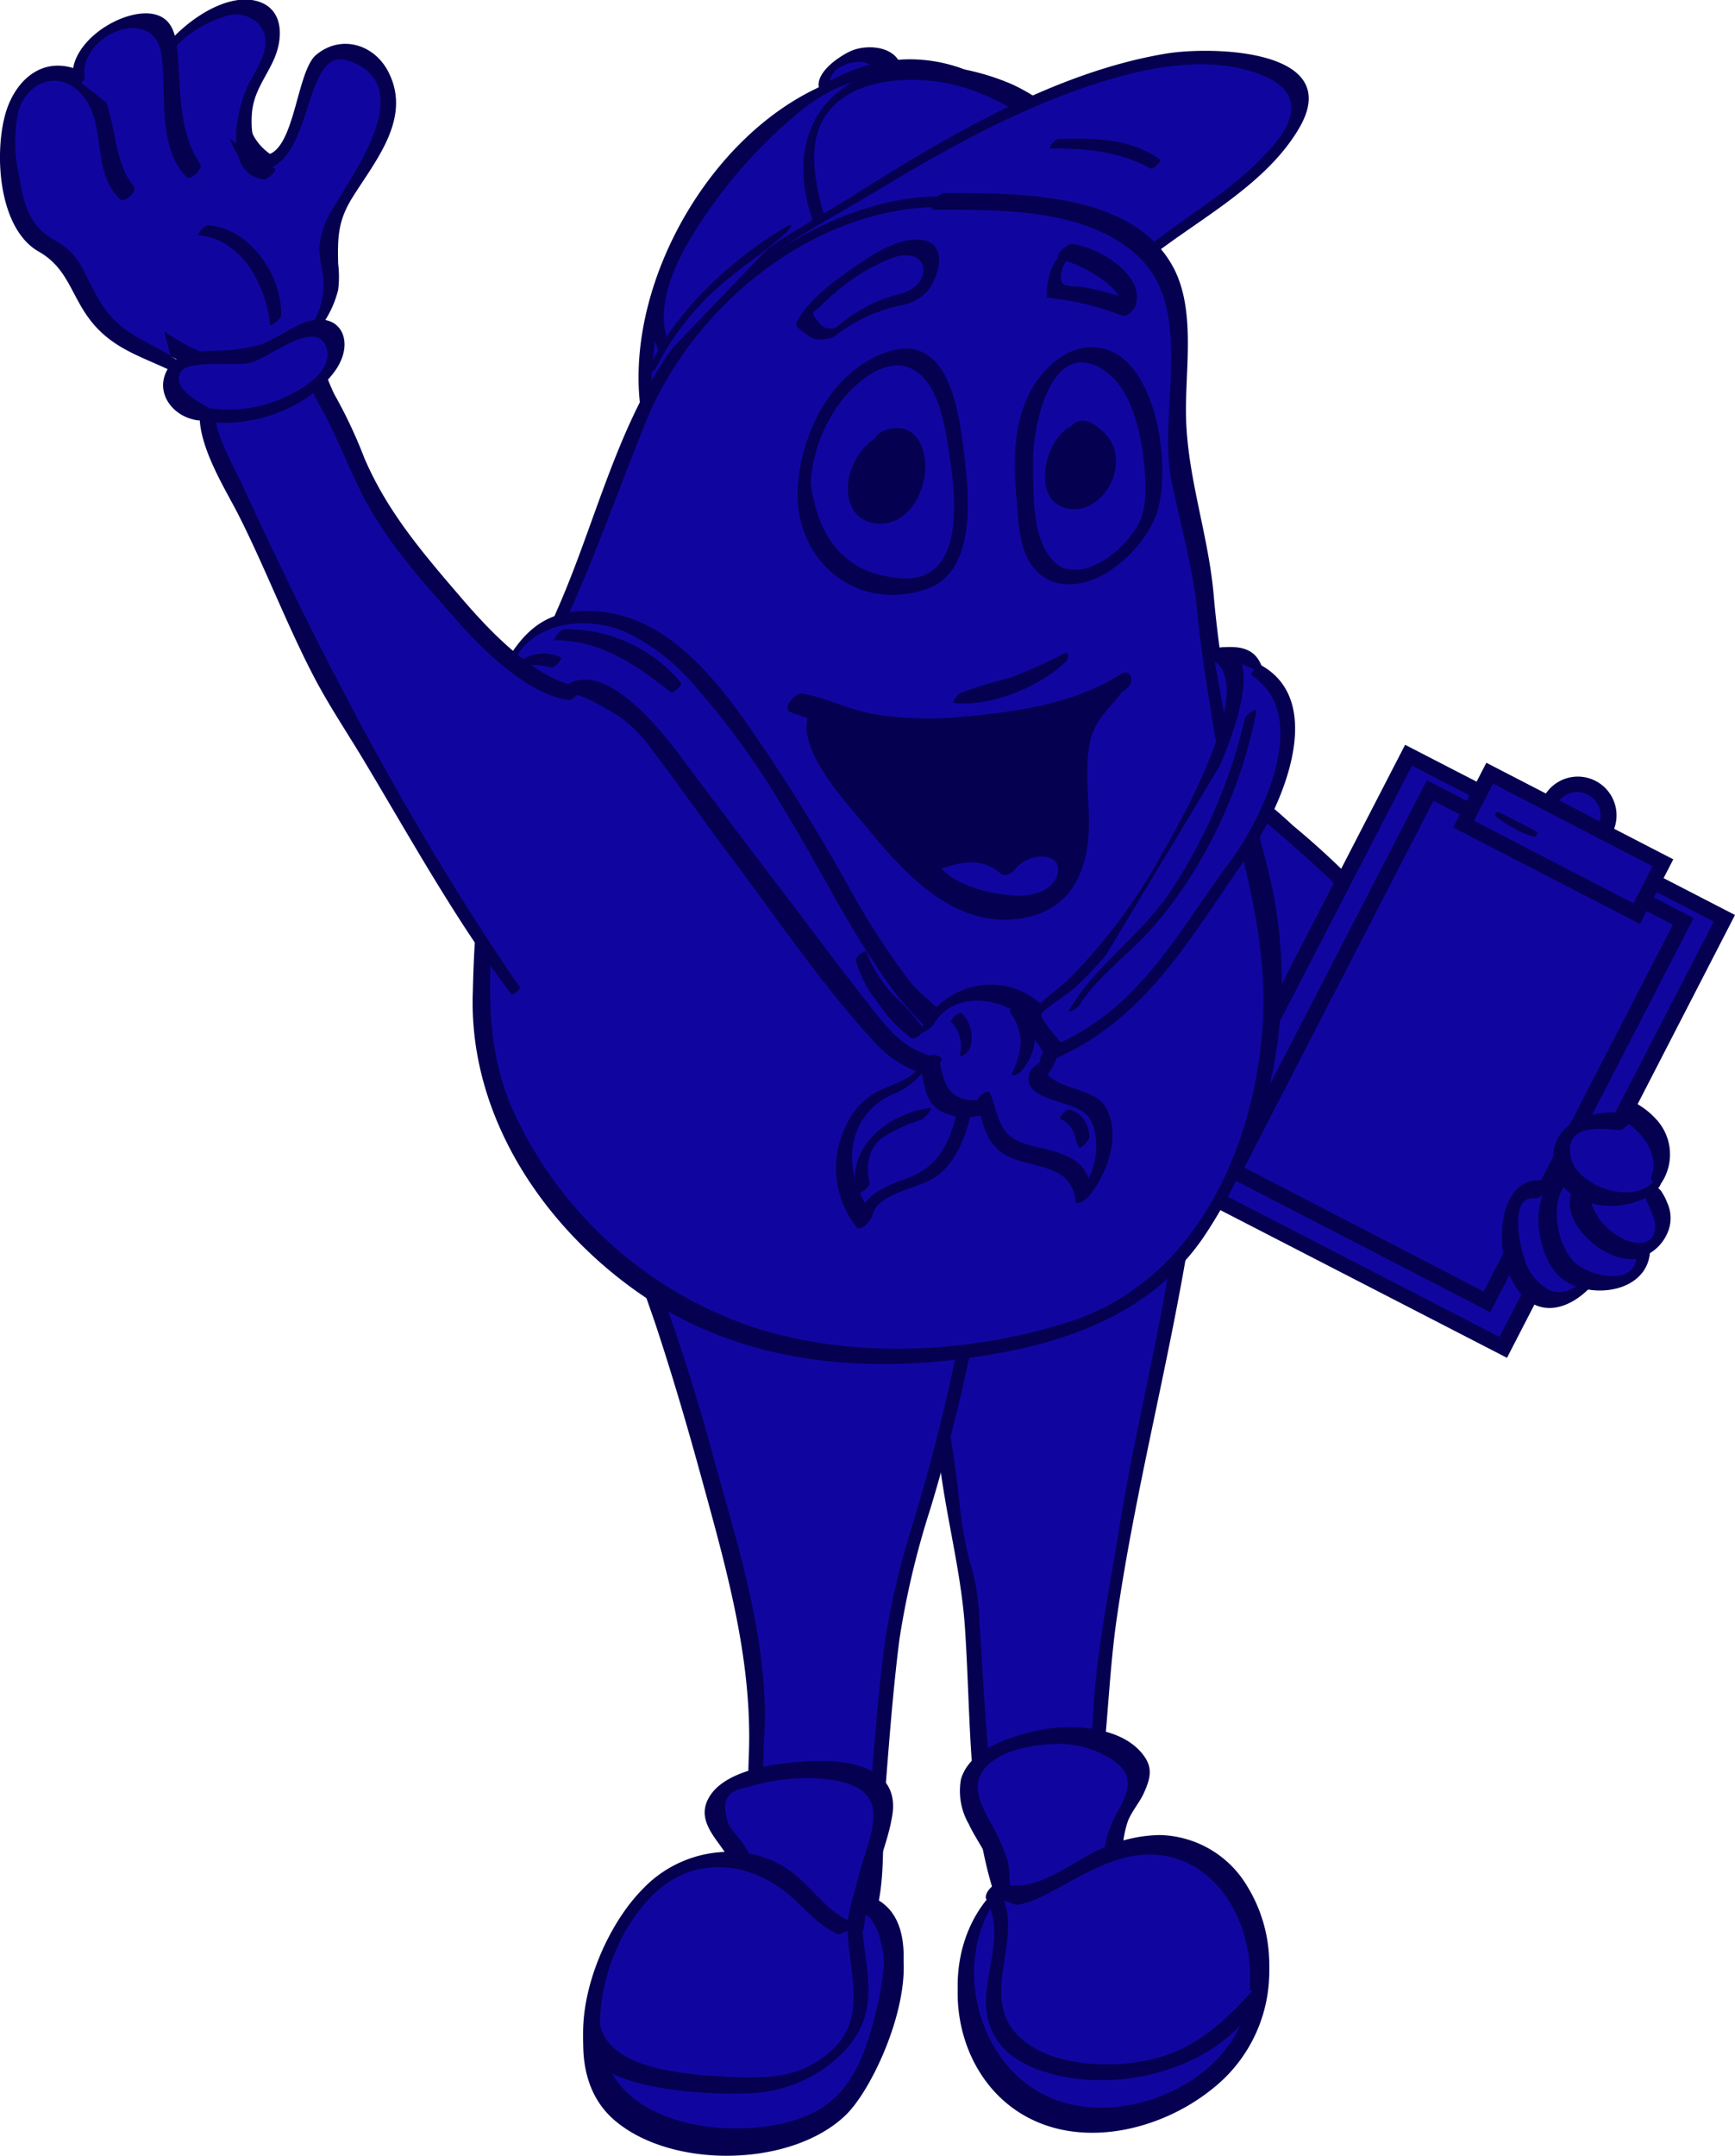 <svg id="Icons" xmlns="http://www.w3.org/2000/svg" viewBox="0 0 168.09 208.74"><defs><style>.cls-1{fill:#10069f;}.cls-2{fill:#050050;}</style></defs><title>og-tour-mobile</title><path class="cls-1" d="M156.72,116.14c5.61.49,5.44-6.24,1.37-8.28-3.35-1.82-8.21-2.64-11.76-.84a15.69,15.69,0,0,0-4,3.77"/><path class="cls-2" d="M156.21,116.75a5,5,0,0,0,4.15-8.47c-2.48-2.69-7.49-3.51-10.91-3s-5.68,2.65-7.81,5.23c-1,1.18.61,1.46,1.35.55,3.54-4.35,8.21-5.13,13.25-3a6.24,6.24,0,0,1,3.52,3c1,2.12.3,4.38-2.62,4.47-.39,0-1.36,1.18-.92,1.22Z"/><path class="cls-1" d="M133.82,117.4c.73,2.54,2.77,3.9,4.76,4.81"/><path class="cls-2" d="M133.17,117.87c.24,2.52,2.61,4.21,4.72,5.22.8.38,2.3-1.36,1.37-1.78a10.52,10.52,0,0,1-2.86-1.72,10.76,10.76,0,0,1-2-2.76c-.24-.42-1.28.7-1.24,1Z"/><path class="cls-1" d="M134.77,112.23c-1.27.18-2,1.81-1.63,3.27.54,2.36,3.81,3.27,5.81,3.45,2.54.36,5.9,0,7.17-2.36.73-1.27,1.72-3.63-.91-5.08"/><path class="cls-2" d="M135,111.61a3.77,3.77,0,0,0-2.4,5.08c1.19,2.58,5,3.15,7.51,3.16s5.26-.91,6.69-3.27c1.21-2,1.51-4.77-1.06-5.77-.45-.17-1.66.89-1.25,1.32,1.22,1.26,1.93,2.34,1.05,4.08s-3,2.09-4.85,2.05a11.94,11.94,0,0,1-4-.73,5.62,5.62,0,0,1-1.76-1c-.69-.63-2.29-3-.42-3.7.45-.16,1.41-1.53.53-1.23Z"/><path class="cls-1" d="M135.48,122c3.7-.95,6.42.4,4.79,3.08"/><path class="cls-2" d="M135.08,122.61c1.32-.2,2.92-.46,4.12.29a1.43,1.43,0,0,1,.73,1c.09.6-.35,1.09-.35,1.68,0,.29.49.1.59,0,1.26-.76,2-2.81.72-3.92s-3.64-.77-5.15-.27c-.29.1-1.3,1.27-.66,1.17Z"/><path class="cls-1" d="M150.18,116.26c0-1.58,1.51-3.19,2.89-1.78"/><path class="cls-2" d="M150.63,116c.09-.34.28-1.06.64-1.25s.87.34,1.25.41,1.34-.65,1.23-1.15a1.26,1.26,0,0,0-1.23-.79,2.47,2.47,0,0,0-1.54.56,2.84,2.84,0,0,0-1.27,2.88c.1.32.89-.5.93-.67Z"/><path class="cls-1" d="M112.57,72.37c1.33,1.21,3,1.57,4.48,2.42a30.92,30.92,0,0,1,7.14,5.2c2.66,2.54,5.81,4.72,8.1,7.5a58.85,58.85,0,0,1,6.41,8.83c1.21,2.3,6.41,12.46,6.29,15.6s-3.63,4.11-6.41,3.14c-2.42-.85-3.75-3.51-5.32-5.44-4.23-5-10-6.53-15.85-8.83"/><path class="cls-2" d="M112.09,72.82c2.86,2.21,6.34,3.29,9.17,5.65s6,5.08,8.77,7.82c4.94,4.93,8.38,10.9,11.24,17.19,1,2.25,2.53,4.91,2.82,7.4a3.44,3.44,0,0,1-4.55,3.67c-2-.58-3-2-4.21-3.56-4.61-6-10.52-8.16-17.38-10.83-.49-.19-1.63,1.08-1.09,1.29,4.53,1.76,9.38,3.22,13.22,6.32,2.82,2.28,4.45,6.66,8,8,4.92,1.81,8.5-2.22,7.16-6.84a57.9,57.9,0,0,0-9.32-18.27,76.67,76.67,0,0,0-10.67-10.73,40.08,40.08,0,0,0-5.93-4.64c-2-1.2-4.35-1.92-6.23-3.31-.28-.21-1.16.74-1,.9Z"/><rect class="cls-1" x="117.67" y="84.58" width="46.76" height="34.44" transform="translate(-14.1 180.45) rotate(-62.7)"/><path class="cls-2" d="M146,131.48,114,115l22.13-42.88L168.09,88.6ZM116,114.35l29.27,15.11,20.76-40.22L136.8,74.14Z"/><rect class="cls-1" x="120.57" y="87.51" width="41.47" height="27.59" transform="translate(-13.52 180.41) rotate(-62.7)"/><path class="cls-2" d="M144.38,127.06l-25.84-13.34,19.7-38.17,25.84,13.34Zm-23.83-14,23.19,12,18.33-35.52-23.19-12Z"/><circle class="cls-1" cx="152.85" cy="78.95" r="3" transform="translate(12.59 178.56) rotate(-62.7)"/><path class="cls-2" d="M152.84,82.7a3.75,3.75,0,1,1,3.34-2A3.72,3.72,0,0,1,152.84,82.7Zm0-6a2.26,2.26,0,1,0,1,.25A2.26,2.26,0,0,0,152.85,76.69Z"/><rect class="cls-1" x="148.67" y="72.22" width="5.54" height="18.89" transform="translate(9.42 178.79) rotate(-62.7)"/><path class="cls-2" d="M158.89,89.47l-18.11-9.35L144,73.86l18.11,9.35Zm-16.09-10,15.45,8,1.85-3.59-15.45-8Z"/><path class="cls-1" d="M144.9,78.81h0a22.59,22.59,0,0,0,4,2.08h0"/><path class="cls-2" d="M144.9,78.81l.11-.18h.07l.07,0,.13.06.26.12.51.25,1,.51,1,.52.49.26.25.13.13.07.06,0,0,0h0l-.09.22-.09.22h-.06l-.07,0-.14,0-.28-.08-.55-.2c-.36-.14-.7-.32-1-.49s-.67-.38-1-.59l-.47-.33-.23-.18-.11-.09-.05,0,0,0h0Z"/><path class="cls-1" d="M79.88,8.26c-.27-1.18,1.81-2.63,3-2.9,1.91-.36,2.45.54,3.63,1.18"/><path class="cls-2" d="M80.41,7.86c.1-1.41,2.29-2.09,3.42-1.8.86.23,1.4,1.06,2.29,1,.35,0,1.15-.71,1-1.09-.82-1.59-3.36-1.66-4.76-1-1.14.54-3.45,2.1-3,3.65.12.38,1-.54,1-.81Z"/><path class="cls-1" d="M62.56,38.66c-.91-11.07,6.71-24.47,15.66-29.06,10.4-5.32,24.68-2.18,28.55,9.92a6.38,6.38,0,0,1,.24,1.69"/><path class="cls-2" d="M63.08,38.25C63,26.26,69.86,12,82.22,8.65c9.34-2.55,23,1.88,24,13.11.06.68,1.62-.4,1.61-1-.1-5.49-5.1-10.45-9.79-12.6a22.74,22.74,0,0,0-17.43-.25C69.17,12.35,60.68,27,62,39.06c0,.3,1.06-.46,1.05-.81Z"/><path class="cls-1" d="M87.41,121.6c3.27,10.91,4.24,18.64,5.56,29,.14,1.13.83,1.93,1,3.14.48,4.84,1.3,26.07,3.72,30.66,4.84,8.71,8.5-11.07,8.74-14.94.48-6,.48-11.25,2.3-18.39,1.4-10.81,3.63-16.45,5.93-31.93"/><path class="cls-2" d="M86.91,122a163.83,163.83,0,0,1,4.28,20.84c.71,5,2,9.95,2.31,15,.56,8.32.26,17.71,2.88,25.71,2,6.12,5.93,3.24,7.72-1.13,3.29-8,2.87-16.61,4-25.05,1.81-12.95,5.25-25.63,7.28-38.55.13-.84-1.5.16-1.6.8-1.39,9.6-3.86,19-5.38,28.54-.88,5.52-2,10.9-2.42,16.5a82.48,82.48,0,0,1-1.12,10.29c-.6,3-1.16,7.37-3.12,9.87-2.64,3.36-4.22-3-4.6-4.94-1.52-7.66-1.75-15.59-2.29-23.37a20.21,20.21,0,0,0-.74-4.8c-1-3.15-1.13-6.57-1.6-9.84a132.42,132.42,0,0,0-4.65-20.62c-.09-.29-1.08.47-1,.78Z"/><path class="cls-1" d="M61.29,117.25c0,3.14,1,4.34,1.81,7.14,1.27,4.17,2.88,8.33,4,12.22,1.21,4.84,2.66,9.68,3.87,14.27,1.21,5.56,2.42,10.16,2.42,16,0,4.84-1.44,13.22,5.81,12.82.87,0,4.61,7.76,4.78,6.32.64-5.35,1.88-26.34,3.08-30.93,1.27-6.35,5.2-16.15,7.38-30.06"/><path class="cls-2" d="M60.77,117.65c.11,3.9,1.82,7.7,3,11.38,1.52,4.65,2.88,9.29,4.17,14,2.36,8.61,4.85,17.23,4.63,26.24-.09,3.59-.69,9.34,3.6,10.82,1,.35,2.13.12,3,.75s1.34,2,1.83,2.84,1.41,3.2,2.49,3.17a1.55,1.55,0,0,0,1.13-.93c1.26-3.28.8-8.11,1.07-11.58.42-5.21.79-10.43,1.45-15.61a81.91,81.91,0,0,1,3-12.65,179,179,0,0,0,5.07-21.47c.12-.77-1.4.21-1.49.77a183.85,183.85,0,0,1-5.25,22.07,77.87,77.87,0,0,0-2.72,11.4c-.65,4.8-1,9.65-1.39,14.48-.2,2.51-.4,5-.6,7.54-.13,1.6.07,4-.51,5.49l1.13-.93c-.66,0-2.39-3.67-2.71-4.18-1.33-2.11-1.32-1.92-3.57-2.37-5.57-1.1-3.89-9.24-4-13.28-.16-8.5-2.87-16.77-5.09-24.9-1.17-4.28-2.44-8.46-3.89-12.65-1.25-3.59-3.07-7.39-3.31-11.21,0-.26-1,.43-1,.8Z"/><path class="cls-1" d="M73.14,186.68c.73-2.42-.6-5.44-1.81-7.5-.73-1.33-2.54-2.66-2.3-4.35s2.66-2.3,4.11-2.66a17.88,17.88,0,0,1,9.43-.36c4.11,1,3.39,3.87,2.18,7a29.75,29.75,0,0,0-1.33,5.44c-.12,1-.24,1.94-.36,2.78,0,.24-.36,2.3,0,1.45"/><path class="cls-2" d="M73.66,186.36A10.58,10.58,0,0,0,72,178.55c-.38-.64-1.25-1.37-1.47-2.08-.95-3,.79-3.15,2.34-3.54a18.52,18.52,0,0,1,8-.54c5.93,1.07,3.31,5.26,2.29,9.36-.46,1.86-1.72,5.62-1,7.48.27.69,1.4-.4,1.5-.76l.1-.35c.15-.53-.64-.15-.77-.06l-.18.12.86.29a46.41,46.41,0,0,0,.64-4.62c.43-2.78,1.71-5.34,2.14-8.09.75-4.73-4.42-5.43-8.11-5.22-2.81.16-8.2.71-9.73,3.65-.77,1.48-.11,2.73.79,4,1.9,2.6,3.77,5.45,3.25,8.85-.07.46,1-.33,1-.64Z"/><path class="cls-1" d="M97.09,184.86c-.12-1.45.36-2.66-.12-4.11a34,34,0,0,0-2.3-4.72c-1.45-3.27-1.33-5.2,2.3-6.65,2.78-1.21,6.53-1.94,9.43-.85,1.21.48,3.75,1.69,4.11,3,.36,1.81-2.18,4.23-2.42,5.93a8,8,0,0,0,0,3.39"/><path class="cls-2" d="M97.66,184.43a14.06,14.06,0,0,0,0-4.18,23.08,23.08,0,0,0-2-4.31c-.79-1.64-1.48-3.09-.33-4.61,1.36-1.8,4.62-2.39,6.8-2.46a9.58,9.58,0,0,1,4.87,1.08c2.43,1.27,2.82,2.65,1.53,5-1.15,2.07-2,4.09-1.2,6.5.24.67,1.49-.49,1.48-.92a9.82,9.82,0,0,1,.47-4.21c.41-1,1.13-1.78,1.56-2.74.5-1.13.85-2.17.17-3.28-2-3.24-7.4-3.42-10.59-2.71-2.59.57-6.47,1.78-7.32,4.7a6.4,6.4,0,0,0,.76,4.34c.59,1.28,1.47,2.42,2,3.73.69,1.68.52,3.2.62,5,0,.36,1.13-.49,1.15-.87Z"/><path class="cls-1" d="M64.43,34c-3.87-7.5,9.92-22.26,15.72-25.64,10.16-5.81,20.56,2.18,25.64,10.4,1,1.21.48,2.42,1.21,1.94"/><path class="cls-2" d="M64.9,33.59c-1.88-4.3,1.16-9.44,3.53-12.87a46.82,46.82,0,0,1,9.39-10.18c10.36-8.17,23.45.42,28.09,10.78.09.21.27.21.48.16l.36-.1c.37-.1,1.48-1.45.7-1.35.13,0-4.92-7.06-5.46-7.6a23.83,23.83,0,0,0-9.08-5.9c-5.76-1.92-11.29-.17-15.82,3.57C71.28,14.9,60,26,64,34.46c.08.16,1.08-.54.93-.87Z"/><path class="cls-1" d="M79.67,22.17c-1.94-5.08-2.9-11.13,3.63-14,9.92-4.35,22.26,4.6,21.29,10.16"/><path class="cls-2" d="M80.12,21.82c-.79-2.66-1.68-5.91-1-8.68C80.65,7.35,88.45,7.07,93,8.36c4.82,1.36,10.57,5,10.88,10.45,0,.63,1.32-.59,1.39-.88.85-3.41-2.91-6.7-5.38-8.35A18.38,18.38,0,0,0,87.16,6.46c-8.79,1.34-11.22,8.6-7.93,16.12.06.14,1-.52.88-.76Z"/><path class="cls-1" d="M96.49,184.14c-4,4.11-3.51,9.92-1.21,14.88,2.78,5.69,8.59,7.5,14.51,6.17,5.56-1.21,11-5.2,12.1-11.13,1.09-6.65-2.66-14.76-10-14.76-3.27,0-6.41,1.69-9.19,3.27-1.69,1.09-4.23,2.54-6.17,1.33"/><path class="cls-2" d="M96.27,183.91c-5.2,5.35-4.47,15.13,1.39,19.86s14.56,2.8,19.9-1.59a14.42,14.42,0,0,0,3.3-18.76,10.1,10.1,0,0,0-8.52-5,14,14,0,0,0-5.25,1.14c-2.84,1.12-6.81,4.72-9.92,3.5-.82-.32-2.3,1.41-1.37,1.77,2.24.88,4,.19,6-.9,3.54-1.85,7.1-4.31,11.31-3.45,6.44,1.31,9.32,9.58,7.44,15.34-2.32,7.13-12.33,11-19,7.94-7.09-3.22-9.45-13.5-4.72-19.51.54-.69-.07-.82-.57-.3Z"/><path class="cls-1" d="M83.34,186.58c0,.51-.3,1-.3,1.53-3.44-.28-5.42-4.91-8.85-6.22-7.16-2.62-12.36,1.69-14.71,7.31-1.76,4.34-3.82,10.72.17,14.85,3.7,3.87,12.89,4.62,18.36,2.61,5.76-2.26,6.81-7.66,8-12.51.31-2.3,1.19-5.37-.52-7.17-1.71-2.06-2.39-1.52-1.53-1"/><path class="cls-2" d="M82.86,186.89q-.24.78-.42,1.58l1.11-.93c-2.83-.63-4.26-3-6.34-4.77a9.89,9.89,0,0,0-5.66-2.33,11.55,11.55,0,0,0-9.35,3.66c-4.67,4.75-8.67,16.06-2.67,21.2,5.53,4.75,17.09,4.58,22.37-.46,3.55-3.38,9.29-17.43,2.49-20.09-.51-.2-1.28.53-1.39,1l-.09.39a.28.28,0,0,0,.17.32l.34.2c.41.24,1.55-.87,1.2-1.27l-.23-.37-1.23,1.31c1.86-.14,2.53,3.78,2.48,5a25.8,25.8,0,0,1-.86,4.94c-1,4-2.42,7.88-6.49,9.65-5.5,2.38-15.79,1.67-19-4.08-3.34-5.94,1.13-17.48,7.6-19.51,3.72-1.17,7.36.17,10.09,2.71,1.76,1.63,3.14,3.34,5.6,3.72.41.06,1.06-.54,1.11-.93s.14-1,.19-1.57c0-.23-.92.46-1,.7Z"/><path class="cls-1" d="M83.34,185.49c0,.51-.3,1-.3,1.53-3.44-.28-5.42-4.91-8.85-6.22-7.16-2.62-12.36,1.69-14.71,7.31-1.76,4.34-3.82,10.72.17,14.85,3.7,3.87,12.89,4.62,18.36,2.61,5.76-2.26,6.81-7.66,8-12.51.31-2.3,1.19-5.37-.52-7.17-1.71-2.06-2.39-1.52-1.53-1"/><path class="cls-2" d="M82.86,185.8q-.24.78-.42,1.58l1.11-.93c-2.83-.63-4.26-3-6.34-4.77a9.89,9.89,0,0,0-5.66-2.33A11.55,11.55,0,0,0,62.19,183c-4.67,4.75-8.67,16.06-2.67,21.2,5.53,4.75,17.09,4.58,22.37-.46,3.55-3.38,9.29-17.43,2.49-20.09-.51-.2-1.28.53-1.39,1l-.09.39a.28.28,0,0,0,.17.32l.34.2c.41.24,1.55-.87,1.2-1.27l-.23-.37-1.23,1.31c1.86-.14,2.53,3.78,2.48,5a25.8,25.8,0,0,1-.86,4.94c-1,4-2.42,7.88-6.49,9.65-5.5,2.38-15.79,1.67-19-4.08-3.34-5.94,1.13-17.48,7.6-19.51,3.72-1.17,7.36.17,10.09,2.71,1.76,1.63,3.14,3.34,5.6,3.72.41.06,1.06-.54,1.11-.93s.14-1,.19-1.57c0-.23-.92.46-1,.7Z"/><path class="cls-1" d="M96.49,183.41c-4,4.11-3.51,9.92-1.21,14.88,2.78,5.69,8.59,7.5,14.51,6.17,5.56-1.21,11-5.2,12.1-11.13,1.09-6.65-2.66-14.76-10-14.76-3.27,0-6.41,1.69-9.19,3.27-1.69,1.09-4.23,2.54-6.17,1.33"/><path class="cls-2" d="M96.27,183.18c-5.2,5.35-4.47,15.13,1.39,19.86s14.56,2.8,19.9-1.59a14.42,14.42,0,0,0,3.3-18.76,10.1,10.1,0,0,0-8.52-5,14,14,0,0,0-5.25,1.14c-2.84,1.12-6.81,4.72-9.92,3.5-.82-.32-2.3,1.41-1.37,1.77,2.24.88,4,.19,6-.9,3.54-1.85,7.1-4.31,11.31-3.45,6.44,1.31,9.32,9.58,7.44,15.34-2.32,7.13-12.33,11-19,7.94-7.09-3.22-9.45-13.5-4.72-19.51.54-.69-.07-.82-.57-.3Z"/><path class="cls-1" d="M63,37.93c2.18-3.87,7-10.43,10.61-12.85C79.91,21.21,86.2,16.85,93,13.46c8.47-4.35,21.29-10.89,31-6.53,8,4.11-9,14.51-12.34,17.18"/><path class="cls-2" d="M63.46,37.72A51.49,51.49,0,0,1,71.87,27c3.62-3.34,8.65-5.84,12.86-8.39,7.46-4.53,15.67-9.06,24.14-11.3,4.28-1.13,9.24-1.74,13.47,0,3.5,1.4,3.4,3.89,1.18,6.58-3.3,4-8,6.64-12,9.76-.72.55-.79,1.84.26,1,4.76-3.65,10.93-6.89,14.06-12.2,4.51-7.65-8.21-8-12.81-7.27-10.79,1.78-21.21,8-30.34,13.74-4,2.53-8.6,4.82-12,8.22a47.22,47.22,0,0,0-8.1,11c-.31.58.75-.2.89-.42Z"/><path class="cls-1" d="M91,19.51c-10.16-.24-24.1,9.37-28.21,19-4.11,9.92-5.41,14.58-10,24.49C47.74,73.7,47,85.35,46.56,97c-.36,9.89,6.28,19.28,12.66,24.89,10.63,9.36,23.87,10.88,37.63,8.46,7.93-1.4,14.44-3.77,19.05-10.46a42.9,42.9,0,0,0,3.14-5.51,40.13,40.13,0,0,0,3.69-11.61A52.5,52.5,0,0,0,123,89.91c-.47-4.64-1.94-8.18-3.14-12.63a159.92,159.92,0,0,1-3.15-20.15c-.24-5.2-2.66-10.64-2.61-12.7.08-3.29-.21-8.87,0-12.1C114.64,20,99.93,19.51,91,19.51Z"/><path class="cls-2" d="M91.52,19c-9-.1-17.89,5.37-23.94,11.76-7.07,7.47-9.32,18.36-13.3,27.6-2.53,5.88-5.11,11.49-6.42,17.8A121.3,121.3,0,0,0,45.81,96c-.45,11.58,6.34,22.16,15.55,28.82s20.44,8.16,31.4,6.81c9.22-1.14,18.31-3.8,23.82-11.8a44.49,44.49,0,0,0,6.55-34.43c-1.1-4.86-2.78-9.5-3.65-14.42-.78-4.4-1.51-8.85-1.89-13.3-.52-6-2.6-11.51-2.69-17.55-.07-4.38.93-10-1.14-14.07-3.84-7.5-15.07-7.36-22.24-7.37-.68,0-1.89,1.62-.93,1.62,6.31,0,14.52-.15,19.52,4.36,5.82,5.25,2,15.2,3.41,22,.89,4.33,2.07,8.35,2.5,12.79.36,3.77,1,7.52,1.59,11.25,1.66,9.7,5.39,18.55,4.72,28.58-.8,12-6.62,24.84-18.76,28.71-9.73,3.11-21.3,3.66-31,.38A39.41,39.41,0,0,1,49.78,107.7c-2.55-5.59-2.47-11.17-2.12-17.17A101,101,0,0,1,49.75,74c1.47-6.48,4.44-12.25,7-18.34,2-4.88,3.82-9.86,5.8-14.76,4.44-11,15.84-20.6,28.14-20.86C91.05,20.06,91.83,19,91.52,19Z"/><path class="cls-1" d="M103.83,24.41c-1.63.5-1.72,2.43-1.72,3.77a23.41,23.41,0,0,1,7.17,1.68c1.09-2.43-4.08-5.2-6-5.53"/><path class="cls-2" d="M104.2,23.89c-2.13.68-2.75,2.6-2.79,4.66,0,.1,0,.28.15.29a26.74,26.74,0,0,1,7.14,1.72c.49.18,1.15-.54,1.29-.93,1.09-3-3.68-5.74-6.1-6-.55-.07-1.93,1.25-1.2,1.47a12.58,12.58,0,0,1,3.74,1.71c1,.67,2.64,1.94,2.14,3.31l1.29-.93a26.5,26.5,0,0,0-5.17-1.43c-.55-.08-1.62.09-1.87-.51a2.73,2.73,0,0,1,.77-2.32c.22-.1,1.06-1.13.61-1Z"/><path class="cls-1" d="M49.72,63.51c.85-1.57,3.13-3.76,4.58-3.76,3.39-.12,5.82,0,8.48,1.72,5.68,3.63,8.3,8.36,12.17,13.8C79.06,81.3,82,88,86.25,94a42.37,42.37,0,0,0,3.29,4.12c.84.92,3.27,2.47,3.43,3.62.44,3.18-5,.85-6.28-.12-2.23-1.76-11.24-14.35-14.4-18.2-1.7-2.07-8.57-11.94-10.4-13.79-.67-.68-2.95-1.81-3.6-2.31s-3.48-1-3.72-.14"/><path class="cls-2" d="M50.11,63.42c2.11-3.25,6.75-3.7,10.19-2.36a19.94,19.94,0,0,1,6.81,5.11,77.9,77.9,0,0,1,9.06,12.57c3,4.85,5.49,10,8.67,14.7a34,34,0,0,0,4.59,5.76c.51.48,1.89,1.2,2.12,1.87.62,1.86-.89,1.4-1.89,1-2.56-.92-4-2.89-5.63-5-2.44-3.06-4.77-6.2-7.13-9.32Q71.44,80.6,66,73.33C64,70.66,57.95,62.85,54.1,67c-.86.93.37.91.95.29s4.55,1.81,5.08,2.18a13.75,13.75,0,0,1,3.13,3.26c2.52,3.28,4.87,6.7,7.36,10,4.61,6.11,9,12.67,14.22,18.31,1.53,1.67,4.34,3.48,6.72,2.93a2.41,2.41,0,0,0,1.82-3.48c-1-2-3.91-3.74-5.3-5.53a76.82,76.82,0,0,1-5.87-9.11A179.08,179.08,0,0,0,71.86,69.35c-3.43-4.74-7.92-9.78-14.14-10.16-4-.24-6.38,1.14-8.47,4.53-.35.56.73-.09.86-.3Z"/><path class="cls-1" d="M89.83,99.47c2.3-5,10.16-4.23,11.85.85s-10.89,10.76-11.37,3.75c0-.36-.24-.85-.24-1.09h.48"/><path class="cls-2" d="M90.42,99.25c3.16-5.62,13.83,0,9.64,4.78a7.79,7.79,0,0,1-5.83,2.51c-2.62-.15-2.8-2-3.32-4.15L90,103.68l.28-.11c.23-.09,1.38-1,.8-1.24l-.39-.16c-.62-.26-1.61.77-1.47,1.37.38,1.57.39,3.16,1.93,4.07A5.5,5.5,0,0,0,95,108c2.9-.58,6.15-2.58,7.31-5.4,1.4-3.41-1.78-6.57-5-7.14a7.5,7.5,0,0,0-8.09,4.22c-.38.79,1-.11,1.17-.44Z"/><path class="cls-2" d="M89.22,103.07c-1,1.71-3.17,1.91-4.72,2.92A6.91,6.91,0,0,0,82,108.92a9.21,9.21,0,0,0,.95,9.86c.47.62,1.49-.72,1.57-1.1.45-2.2,4.69-2.58,6.29-3.83,2.09-1.64,2.81-4.17,3.45-6.63.29-1.1-1.37-.21-1.54.44-.66,2.61-1.48,4.84-4.08,6.11-1,.47-2,.72-3,1.26a5.11,5.11,0,0,0-2.81,3.46l1.57-1.1c-2.77-3.73-2.65-9.14,1.93-11.36a7.15,7.15,0,0,0,3.86-3.41c.32-.67-.83.19-1,.43Z"/><path class="cls-1" d="M95.28,106.36c.85,2.06.6,4,3,5s6.53.73,6.65,4.48c1.81-1.94,2.9-6.17,1.09-8.47-1.21-1.45-6.41-1.45-5.56-3.87"/><path class="cls-2" d="M94.64,106.83c.77,2.54,1,4.5,3.78,5.45,2.48.86,5.44.79,5.78,4,.06.61,1.13-.24,1.24-.38,1.84-2.21,3.21-6,1.68-8.7-1.19-2.13-6-1.63-6-4.27,0-.56-1.18.54-1.25.7-1,2,1.47,2.65,2.92,3.14s2.49.69,3.09,2.14a6.92,6.92,0,0,1-1.42,6.68l1.24-.38c-.23-2.45-1.9-3.28-4.08-3.86-1.25-.33-2.79-.52-3.81-1.4-1.18-1-1.32-2.77-1.9-4.11-.21-.49-1.4.52-1.27.94Z"/><path class="cls-1" d="M117.53,63.18c3.75,0,3.75.6,4.35,2.9.85,2.78-2.3,5.44-2.42,7.86"/><path class="cls-2" d="M117.11,63.64c2.3.31,3.64.41,4.09,2.94.53,3-2.31,5-2.39,7.84,0,.48,1.22-.52,1.29-.84.7-3.09,3.24-5.25,2.3-8.59-.64-2.29-2.2-2.5-4.46-2.27-.25,0-1.12.89-.83.92Z"/><path class="cls-1" d="M121.64,64.87c4.23,2.06,2.9,9.07,1.57,12.58-1.09,3.14-3.14,5.44-5.08,8.1-1.69,2.54-3.27,5.32-5.2,7.86a26.31,26.31,0,0,1-11.49,8.71,1.72,1.72,0,0,1,.73-.24l-2.06-3c-.73-.12,3.14-3,3.63-3.63a34,34,0,0,0,4.11-4.48c3.75-5.32,7-10.4,9.07-15.72.73-1.94,4.72-10.89,1.09-11.73"/><path class="cls-2" d="M121.15,65.33c6.18,3.87,1,14.1-2,18.13-5.26,7.08-8.9,14.56-17.59,18-.51.2-1.36,1.74-.34,1.4l.73-.24c.44-.15,1.37-.87,1-1.42s-2.15-2.44-2.05-3c0-.31,2.76-2.11,3.25-2.57,4.36-4.08,7.68-9.21,10.57-14.4,1.27-2.28,9.36-17.29,3.9-18.55-.46-.11-1.67,1-1.09,1.3,4.36,2.43-3.36,15.94-4.79,18.41a53.91,53.91,0,0,1-9.28,12.5c-1.31,1.23-3.15,2.31-4,3.91-.11.2-.22.46-.06.66.77,1,1.44,2.09,2.15,3.14l1-1.42-.73.24-.34,1.4c9.5-3.79,13.86-12.14,19.48-20.08,3.09-4.37,7.7-14.63,1.28-18.29-.33-.19-1.18.79-1,.91Z"/><path class="cls-1" d="M77.89,47.37a13,13,0,0,1,1.94-7c1.45-2.62,5.87-7.59,9.68-5.12C91.95,36.79,92.89,45,93,47.25a27.07,27.07,0,0,1-.73,6.94c-.6,2.27-3,2.62-5.32,2.5a10,10,0,0,1-6.65-2.5,5.88,5.88,0,0,1-1.69-2.71A16,16,0,0,1,77.89,47.37Z"/><path class="cls-2" d="M78.53,47a14.5,14.5,0,0,1,3.16-8.4c1.66-2,4.89-4.58,7.44-2.36,2.19,1.91,2.6,6.2,3,8.87.58,4.07.93,11.27-4.77,10.89-5.51-.36-8.08-3.92-8.8-9.11-.07-.5-1.29.52-1.29,1,0,6.51,5.69,11.32,12.32,9.21,5-1.58,4.32-8.77,3.84-12.91-.51-4.34-1.48-12.37-7.78-10-5.37,2-8.3,8.33-8.38,13.68C77.24,48.26,78.5,47.42,78.53,47Z"/><path class="cls-1" d="M102.2,55.53a3.58,3.58,0,0,1-2.12-2.47,43.15,43.15,0,0,1-.87-10.42,13.21,13.21,0,0,1,2.36-6.54c.93-1.48,4.79-1.82,5.26-1.52,4,2.54,5.17,8.75,4.81,13.72-.27,4.2-5.53,8.49-9.43,7.22Z"/><path class="cls-2" d="M102.84,54.93c-3-1.83-2.7-7-2.76-10.12-.06-3.34,1.67-12.31,6.82-9,2.55,1.62,3.52,5.59,3.86,8.38.21,1.73.47,4.44-.28,6.15-1,2.36-4.74,5.82-7.73,4.57-.48-.2-1.63,1.07-1.09,1.29,4.1,1.72,9-2.73,10.34-6.3,1.5-4.11.31-14-4.47-15.94-3.43-1.36-6.6,1.55-7.9,4.33-1.52,3.25-1.44,6.59-1.14,10.1.25,3,.28,6.32,3.18,7.81C102.09,56.39,103.21,55.16,102.84,54.93Z"/><path class="cls-2" d="M86.36,43c-1.93-1.82-5.78,5.14-1.61,6.75,2.89,1,4.28-2.36,4-4.71-.11-1-.54-2.25-1.5-2.57-.54-.32-2.14-.11-1.82.32"/><path class="cls-2" d="M86.9,42.57c-.24-.91-1.46-.52-2-.2a5.66,5.66,0,0,0-2.17,2.48c-1.09,2.22-.83,5.53,2.22,5.84s4.86-3.23,4.68-5.86c-.1-1.43-.65-3-2.22-3.34-1-.19-2.79.26-2.83,1.55a.32.32,0,0,0,.19.35l.1,0c.34.1.78-.32,1-.54-.49.57.21.2.64.34a1.77,1.77,0,0,1,1,1,4.59,4.59,0,0,1,.38,2.14c-.07,1.85-1.36,3.66-3.26,2.13a3,3,0,0,1-.72-3.29,3.41,3.41,0,0,1,.89-1.64c.42-.32.61-.16,1.12-.1.3,0,1.08-.58,1-.92Z"/><path class="cls-2" d="M104.7,41.7c-2.38-.52-4.44,6.82-.1,6.72,2.27-.1,3-2.79,2.48-4.55-.41-1.14-2.56-2.84-3-2.22"/><path class="cls-2" d="M105.2,41.12c-3.39-.73-5.76,6.77-2.19,8,2.66.9,5-1.76,5.1-4.2a3.81,3.81,0,0,0-1.49-3.34c-.85-.73-1.84-1.3-2.78-.39-.22.22-.55.61-.45,1s.8.33,1.08.48a4.12,4.12,0,0,1,1.74,1.86c.56,1.47-.22,3.8-2.13,3a2.52,2.52,0,0,1-1.17-2.71c.06-.64.34-2.53,1.3-2.44.4,0,1.45-1.06,1-1.16Z"/><path class="cls-2" d="M108.55,66.32c0,.09-2.72,3.08-2.72,3.08-4,5.26,3.08,18.23-8,18.69-5.53.18-8.71-4.17-12.16-7.71-1.36-1.45-8.16-9.71-6.17-11.52l-2.18-.73c1.09,0,2.18.73,3.18,1.09a25,25,0,0,0,5.17,1.09,34.26,34.26,0,0,0,8.62-.09,49.79,49.79,0,0,0,10.34-2.09,17.35,17.35,0,0,0,4.08-2.09"/><path class="cls-2" d="M108.08,66.14c-1.91,2.51-3.86,3.68-4.36,7-.55,3.61,1,8.94-1.17,12.09-2,2.88-6.74,2-9.3.56s-4.73-4-6.71-6.21c-1.35-1.49-7.75-8.39-6.24-10.37.24-.32.43-1.1-.11-1.28L78,67.23l-1.09,1.89c2.87.53,5.38,1.84,8.35,2.18a36.32,36.32,0,0,0,8.25,0c5.3-.61,11-1.38,15.51-4.5,1-.67.66-2.23-.56-1.45C103.86,68.27,98,69,92.67,69.46a33.27,33.27,0,0,1-7.85-.29c-2.47-.39-4.63-1.56-7-2C77,67,75.63,68.7,76.69,69l2.18.73-.11-1.28c-2.45,3.2,3,9,4.9,11.29C87.47,84.4,92.33,90,99,88.92c4.64-.75,6.37-4.38,6.49-8.73.07-2.73-.44-5.56.09-8.26.46-2.36,2.2-3.53,3.48-5.42.64-.94-.44-1-1-.36Z"/><path class="cls-1" d="M89.68,84.23c2.09-1.44,6.08-2.48,8-.4.64-1.36,3.63-2.18,5.08-1.63,2.63,1.09,0,4.26-1.72,5C97.94,88.37,91.86,87,90,84.42Z"/><path class="cls-2" d="M89.63,84.74c2.29-.94,5.13-2.14,7.26-.18.44.41,1.18,0,1.46-.41a3.38,3.38,0,0,1,3-1.18c1.8.34,1.26,2.24.15,3-1.4,1-3.41.81-5,.53A11.87,11.87,0,0,1,92.28,85c-.73-.45-1.35-1.35-2.26-1.36-.37,0-1.09.58-.95,1,.83,2.43,4.3,3.34,6.56,3.71,2.7.44,5.47.24,7.48-1.78,1.38-1.39,2.75-4.16.26-5.23-2.08-.89-5.21.36-6.39,2.17l1.46-.41c-2.54-2.23-6.69-1.31-9,.83C89,84.3,88.89,85,89.63,84.74Z"/><path class="cls-1" d="M82.82,186.68c0,3.39,1.69,5.56.48,8.71-1.69,4.35-5.81,6.29-10.16,6.53-3.14.24-15.85-.73-15.6-5.08"/><path class="cls-2" d="M82.13,187.17c.29,5.07,2.23,9.31-3.25,12.63-2.38,1.44-5.51,1.46-8.21,1.31-3.48-.2-11.3-.52-12.45-4.78-.17-.63-1.32.55-1.37.87-.78,5.33,12.47,5.67,15.64,5.49a13.39,13.39,0,0,0,9.42-4.18c3.54-4,1.86-7.6,1.59-12.35,0-.48-1.4.44-1.37,1Z"/><path class="cls-1" d="M96.24,183.65c2.66,3.75-3.63,12.22,3.87,15.6,8,3.39,17.54.48,21.65-6.29"/><path class="cls-2" d="M95.66,184.2c1.74,3.17-.52,7.21-.07,10.62.52,3.93,3.9,5.56,7.49,6.27,7,1.38,16.23-1.46,19.39-8.35.42-.91-1-.16-1.17.08-3.08,3.37-5.93,5.94-10.62,6.78-3.77.67-9.29.37-12.13-2.57-3.77-3.92.87-9.68-1.71-13.92-.2-.34-1.42.65-1.17,1.1Z"/><path class="cls-1" d="M92.7,98.57a3.17,3.17,0,0,1,.82,3.26"/><path class="cls-2" d="M92.21,99A3.48,3.48,0,0,1,93,102.2c0,.2.4-.07.42-.08a1.47,1.47,0,0,0,.52-.59,3.2,3.2,0,0,0-.78-3.42c-.22-.23-1.21.68-1,.92Z"/><path class="cls-1" d="M98.48,97.53a4.9,4.9,0,0,1,.18,6"/><path class="cls-2" d="M97.89,98.08a4.88,4.88,0,0,1,1,2.71,6.8,6.8,0,0,1-.81,3c-.25.64.57.22.78,0A5.06,5.06,0,0,0,99.07,97c-.3-.33-1.46.72-1.17,1.1Z"/><path class="cls-1" d="M104.11,97.53c1.63-3.08,5.44-5.62,7.62-8.35a46.14,46.14,0,0,0,9.43-20"/><path class="cls-2" d="M104.5,97.44c1.84-2.91,4.64-4.84,6.92-7.35A40.56,40.56,0,0,0,115.89,84a46.49,46.49,0,0,0,5.83-15.11c.1-.5-1,.33-1.11.67a51.37,51.37,0,0,1-7.48,17.16c-2.82,4-7,6.79-9.49,11-.34.58.73-.09.86-.3Z"/><path class="cls-1" d="M54.21,61.43c4.35-.18,8.35,2.18,11.25,5.08"/><path class="cls-2" d="M53.74,62c4.54,0,7.78,2.34,11.23,5,.25.2,1.17-.66,1-.91a14.53,14.53,0,0,0-11.27-5.16c-.41,0-1.21,1.06-.94,1.07Z"/><path class="cls-1" d="M50.22,64.51c1.09-.91,2.36-.73,3.63-.36"/><path class="cls-2" d="M50.25,64.83c.91-.69,2.14-.4,3.17-.2.3.06,1.18-.85.86-1a4,4,0,0,0-4.09.52c-.14.11-.64.53-.53.75s.46,0,.6-.11Z"/><path class="cls-1" d="M83.42,92.63c.73,2.72,3.63,5.62,5.44,7.44"/><path class="cls-2" d="M82.91,93a11.08,11.08,0,0,0,2.08,4,13.89,13.89,0,0,0,3.32,3.53c.37.22,1.35-.66,1.12-1a27.35,27.35,0,0,0-2.94-3.24,13.72,13.72,0,0,1-2.56-4.08c-.12-.32-1.1.48-1,.8Z"/><path class="cls-1" d="M83.6,114.95c-1.09-4.35,2.72-6.17,6-7.08"/><path class="cls-2" d="M84.24,114.47c-.35-1.67-.15-3.27,1.3-4.35a17.21,17.21,0,0,1,3.79-1.72c.22-.09,1.27-1.21.65-1.11-4,.61-8,3.79-7,8.12.11.47,1.38-.47,1.28-.95Z"/><path class="cls-1" d="M103.2,107.87a3.06,3.06,0,0,1,1.81,2.72"/><path class="cls-2" d="M102.77,108.35a2.54,2.54,0,0,1,1.16,1.11c.28.51.3,1.11.56,1.61.18.34,1-.69,1.06-.9a3,3,0,0,0-.53-1.73,2.41,2.41,0,0,0-1.4-1c-.3-.09-1.17.82-.86,1Z"/><path class="cls-1" d="M63.1,35.84c2.9-6.35,7.8-9.62,13.06-13.61"/><path class="cls-2" d="M63.55,35.63a26.39,26.39,0,0,1,6.31-8.06c2.07-1.82,4.45-3.29,6.45-5.19.24-.23.58-.87,0-.51C70.7,25.2,65.39,30.1,62.66,36.05c-.27.59.76-.17.89-.42Z"/><path class="cls-1" d="M102.11,13.89c3.45,0,6.89,0,9.8,2"/><path class="cls-2" d="M101.68,14.37c3.43,0,6.71.23,9.77,1.94.28.16,1.11-.73.93-.86-2.88-2.09-6.41-2.08-9.83-2-.37,0-1.08,1-.87,1Z"/><path class="cls-1" d="M49.92,96C45,89.18,35.4,72.13,32.26,67.29,29,62,27.42,55.8,24.27,50.48A76,76,0,0,1,21,43.34c-1.45-3.39-1.69-5.2,1.33-7.62,1.33-1,2.69-2.33,4.35-1.94l3.63,1.69c0,1.94,1.94,3.75,2.66,5.44a74.61,74.61,0,0,0,3.51,7.86,49.45,49.45,0,0,0,6,8c2.3,2.54,3.87,5,6.77,6.77,1.69,1.09,4.23,3.63,6.29,3.63"/><path class="cls-2" d="M50.34,95.56C39.88,80.36,31.18,63.74,23.5,47c-1-2.09-2.43-4.56-2.73-6.88-.38-2.91,2.92-6.12,5.84-5.51a9.48,9.48,0,0,1,1.66.77c1.65.77,1.59,1.92,2.48,3.47,1.53,2.67,2.61,5.39,3.92,8.17,2.33,4.95,6,9,9.62,13.09,2.47,2.81,6.86,7.13,10.77,7.67.54.08,1.58-1.23,1.09-1.29-4.2-.59-8.74-5.43-11.35-8.47-3.71-4.32-7.25-8.39-9.51-13.69a46.54,46.54,0,0,0-2.68-5.76c-.75-1.26-1.12-3-2-3.9a5.61,5.61,0,0,0-6.08-1c-1.92,1-4.4,2.94-5,5.12-1,3.38,2.09,8.17,3.54,11,2.61,5.15,4.65,10.56,7.31,15.68,1.47,2.83,3.28,5.51,4.92,8.25,4.56,7.61,8.89,15.47,14.25,22.55.12.16,1-.57.86-.8Z"/><path class="cls-1" d="M23.91,36.21C13,34.75,1.41,21.69,9,10.44c1.45-2.54,6.17-6.89,9.8-5.81,4.72,1.45,2.9,6,4.72,9.25,1.81,3.63,4,1.27,6.17,4.9,1.09,1.81,1.45,8,1.45,10.16,0,1.81-1.45,4-1.81,5.81"/><path class="cls-2" d="M24.44,35.59A21.59,21.59,0,0,1,9,24.24a13.72,13.72,0,0,1-1-10.6C9.42,9.72,14.35,3.41,19.13,5.76c2.79,1.37,2.27,4.74,3,7.23s1.95,3.19,4.07,4.23c3.42,1.68,3.63,4.94,3.92,8.39s-.64,6-1.59,9.35c-.32,1.14,1.42.25,1.61-.43.56-2,1.68-3.88,1.85-6a25.73,25.73,0,0,0-.24-4.44c-.35-3.68-.73-6.73-4.3-8.43-4.93-2.35-2.72-5.92-5.15-9.7-1.56-2.42-4.48-2.66-7-1.67C9.17,6.77,4.94,14.24,6,20.76c1.31,8.36,9.36,14.82,17.42,16.06.49.08,1.51-1.15,1-1.23Z"/><path class="cls-1" d="M29.84,32.7a11.11,11.11,0,0,0,1.94-3.27c1.09-2.3-.48-4.48,0-6.77s2.9-5.08,4.11-7c1.33-2.42,2.18-4.48,1.33-7.26-1.45-4.48-7.14-4.84-7.74.24-.24,2.3-1.33,8.35-5,7"/><path class="cls-2" d="M30.13,32.74a10.09,10.09,0,0,0,2.63-4.67,10.14,10.14,0,0,0,0-2.54c-.06-2.67,0-4.22,1.45-6.51,2.23-3.55,5.7-7.63,3.41-12.07-1.38-2.68-4.6-3.64-7-1.63-2.06,1.75-2.06,10.5-5.55,9.65-.55-.13-1.67,1.2-1.12,1.33,6.71,1.69,5-12,9.75-10.44,6.91,2.3.67,10.69-1.35,14.16a8.41,8.41,0,0,0-1.42,4.16,18.92,18.92,0,0,0,.35,2.38c.28,2.54-.48,4.14-1.84,6.22-.46.71.46.22.7,0Z"/><path class="cls-1" d="M16.77,35.36a19.07,19.07,0,0,0-3.14-1.57,11.35,11.35,0,0,1-5.81-6c-.6-1.09-.73-2.3-1.81-3.14-1.45-1.09-2.78-.73-3.75-2.78A27.4,27.4,0,0,1,.81,14.19C.69,10.44,2.26,5.36,7.22,7.54,11.33,9.23,9,15.76,12.3,18.67"/><path class="cls-2" d="M17.23,34.94c-1.83-1.39-4.08-2.05-5.8-3.61S9.06,28,8,26a6.25,6.25,0,0,0-2.8-2.79C2.77,21.8,2.28,19.62,1.85,17A14.14,14.14,0,0,1,1.8,10.7c1-3.14,4.43-4,6.46-1.12s.62,7,3.36,9.72c.43.42,1.75-.8,1.35-1.26C10.07,14.68,12,7.85,6.84,6.52,3.61,5.69,1.31,8.18.51,11.07c-1.1,4-.6,11.09,3.22,13.28C6.66,26,6.88,28.72,8.92,31.22s4.65,3.27,7.4,4.56c.26.12,1.09-.7.9-.84Z"/><path class="cls-1" d="M15,6.81C16,3.91,24-2.26,26.21,2.46c1.21,2.42-1.57,5.08-2.3,7.38-.48,1.94-.48,6.53,2.18,7"/><path class="cls-2" d="M15.43,6.6a11.07,11.07,0,0,1,6.35-5,3.05,3.05,0,0,1,3.33.78c1.44,1.74,0,3.88-.89,5.51-1.3,2.36-2.76,9,1.38,9.48.29,0,1.37-.89,1-1.07-1.94-1.07-2.36-3.28-2.19-5.35s1.33-3.41,2.12-5.18c.93-2.08,1-5-1.73-5.69-3.8-.93-9.15,3.69-10.39,7-.16.42.88-.34,1-.53Z"/><path class="cls-1" d="M7.7,7.9C6.37,3.67,15.57-.81,16.29,4.15c.6,3.27-.12,9.56,2.42,12.34"/><path class="cls-2" d="M8.2,7.52C7.58,3.39,15,.24,15.67,5.42c.46,3.66-.44,8.79,2.37,11.69.42.43,1.68-.75,1.34-1.25-2-3-1.87-6.61-2.12-10.09-.15-2-.32-4.21-2.74-4.46C11.29,1,6,4.64,7.21,8.29c.1.3,1-.48,1-.77Z"/><path class="cls-1" d="M19.68,22.3c4,.12,7,5.2,7,8.71"/><path class="cls-2" d="M19.26,22.76c4.22.45,6.49,4.86,6.91,8.65,0,.32,1-.49,1.06-.82.17-3.86-3.08-8.59-7.12-8.77-.33,0-1.08.91-.84.94Z"/><path class="cls-1" d="M19.8,40.08c3,.77,6.29-.24,9.07-1.69,1.69-.85,5.32-4,3.27-6.17s-4.28,1.22-7.86,2.18c-2.87.76-7.2-.45-7.44,1.72C16.84,36.11,15.66,39,19.8,40.08Z"/><path class="cls-2" d="M19.29,40.68c4.48,1,10.35-.92,13.13-4.71,2.19-3,.42-6.18-3.22-4.62-1.35.58-2.52,1.48-3.92,2a16.42,16.42,0,0,1-4.88.61c-1.47.08-3.06.2-4,1.53-1.62,2.36.29,4.94,2.85,5.22.32,0,1.51-.92,1.11-1.15-.86-.49-3.93-2-2.79-3.62.77-1.13,5.41-.42,6.83-.85,1.81-.54,6.29-4.31,7.23-1.41.67,2.07-2,3.81-3.66,4.61a13,13,0,0,1-7.7,1.23C19.86,39.41,18.83,40.57,19.29,40.68Z"/><path class="cls-1" d="M92.95,67.57a23.43,23.43,0,0,0,10-3.72"/><path class="cls-2" d="M92.52,68.08c3.54.33,8.11-1.54,10.67-3.94.36-.34.52-1.15-.22-.8a46.93,46.93,0,0,1-5.16,2.31A41,41,0,0,0,93,67.13c-.14.07-.94.91-.49.95Z"/><path class="cls-1" d="M80.88,32.21c2.36-2,2.54-2,5.44-3,.82-.27,2.27-.36,2.9-.91a5.3,5.3,0,0,0,1.09-3.08C89.23,20.78,78.86,28.74,77.86,31l1.69,1.45Z"/><path class="cls-2" d="M80.91,32.52A16,16,0,0,1,87.1,29.6,4.44,4.44,0,0,0,90,28c1.09-1.53,1.78-4.52-.8-4.78-2.4-.24-5.1,1.71-6.94,3s-4,2.91-5.08,5c0,.09-.09.33,0,.41,1.43,1.13,1.61,1.48,3.33,1.09.3-.07,1.23-1.1.73-1-1,.14-1.4.21-2.09-.71s-.34-.67.57-1.57a19.45,19.45,0,0,1,6.76-4.48c3.57-1.24,4.1,2.61.73,3.5A14.34,14.34,0,0,0,80.71,32C80.28,32.43,80.23,33,80.91,32.52Z"/><path class="cls-1" d="M154.3,123.82c-7.53,7.94-10.92-9.51-5.15-8.65"/><path class="cls-2" d="M154.26,123.49c-1.26.89-2.53,2.13-4.18,1.42a5,5,0,0,1-2.38-3c-.47-1.3-1.53-6.15,1-5.88.74.08,2-1.59,1-1.72-4.43-.53-4.69,5.58-3.73,8.42.55,1.63,1.62,3.46,3.43,3.85,2.11.45,4.29-1.21,5.41-2.85.35-.52-.12-.49-.47-.24Z"/><path class="cls-1" d="M159.18,121c.49,4.21-5.49,3.87-7.55,1.76-1.53-1.9-2.82-7.24,0-8.68"/><path class="cls-2" d="M158.51,121.49c.19,3.17-4.7,2.19-6.13.57-1.67-1.9-2.27-5.8-.46-7.7.24-.25.76-1.1,0-.9-4.25,1.11-3.3,8.63-.3,10.57s8.6.9,8.23-3.53c0-.48-1.38.46-1.34,1Z"/><path class="cls-1" d="M159.86,115.22c.16.37,1.86,2.47,1,4.24-1.87,4.26-8.34-.28-7.94-4.26"/><path class="cls-2" d="M159.39,115.66c.06.15.08.47.14.66a11.51,11.51,0,0,1,.79,2c.3,2-1.26,2.39-2.77,1.78a6.47,6.47,0,0,1-2.64-2.1,8.88,8.88,0,0,1-1.25-3.31c-.19-.64-1.26.49-1.36.73-1.25,3,3.21,6.83,6.06,6.48a4.24,4.24,0,0,0,3.25-2.67,3.53,3.53,0,0,0-.08-2.75,5.31,5.31,0,0,0-.65-1.22c-.15-.18-.46-.35-.55-.49s-1.06.59-.94.88Z"/><path class="cls-1" d="M160.29,114.88c-2.18,2.38-7.92,1-8.83-2.07,0,0-1.49-5.41,5.88-4.19"/><path class="cls-2" d="M160,114.61c-2.13,2-7.27.2-7.83-2.59-.61-3,2.5-2.85,4.67-2.59.6.07,1.79-1.46,1.09-1.58-3.41-.59-8.08.72-7.38,5.07s7.32,4.88,10,2.24c.72-.71.24-1.26-.51-.55Z"/></svg>